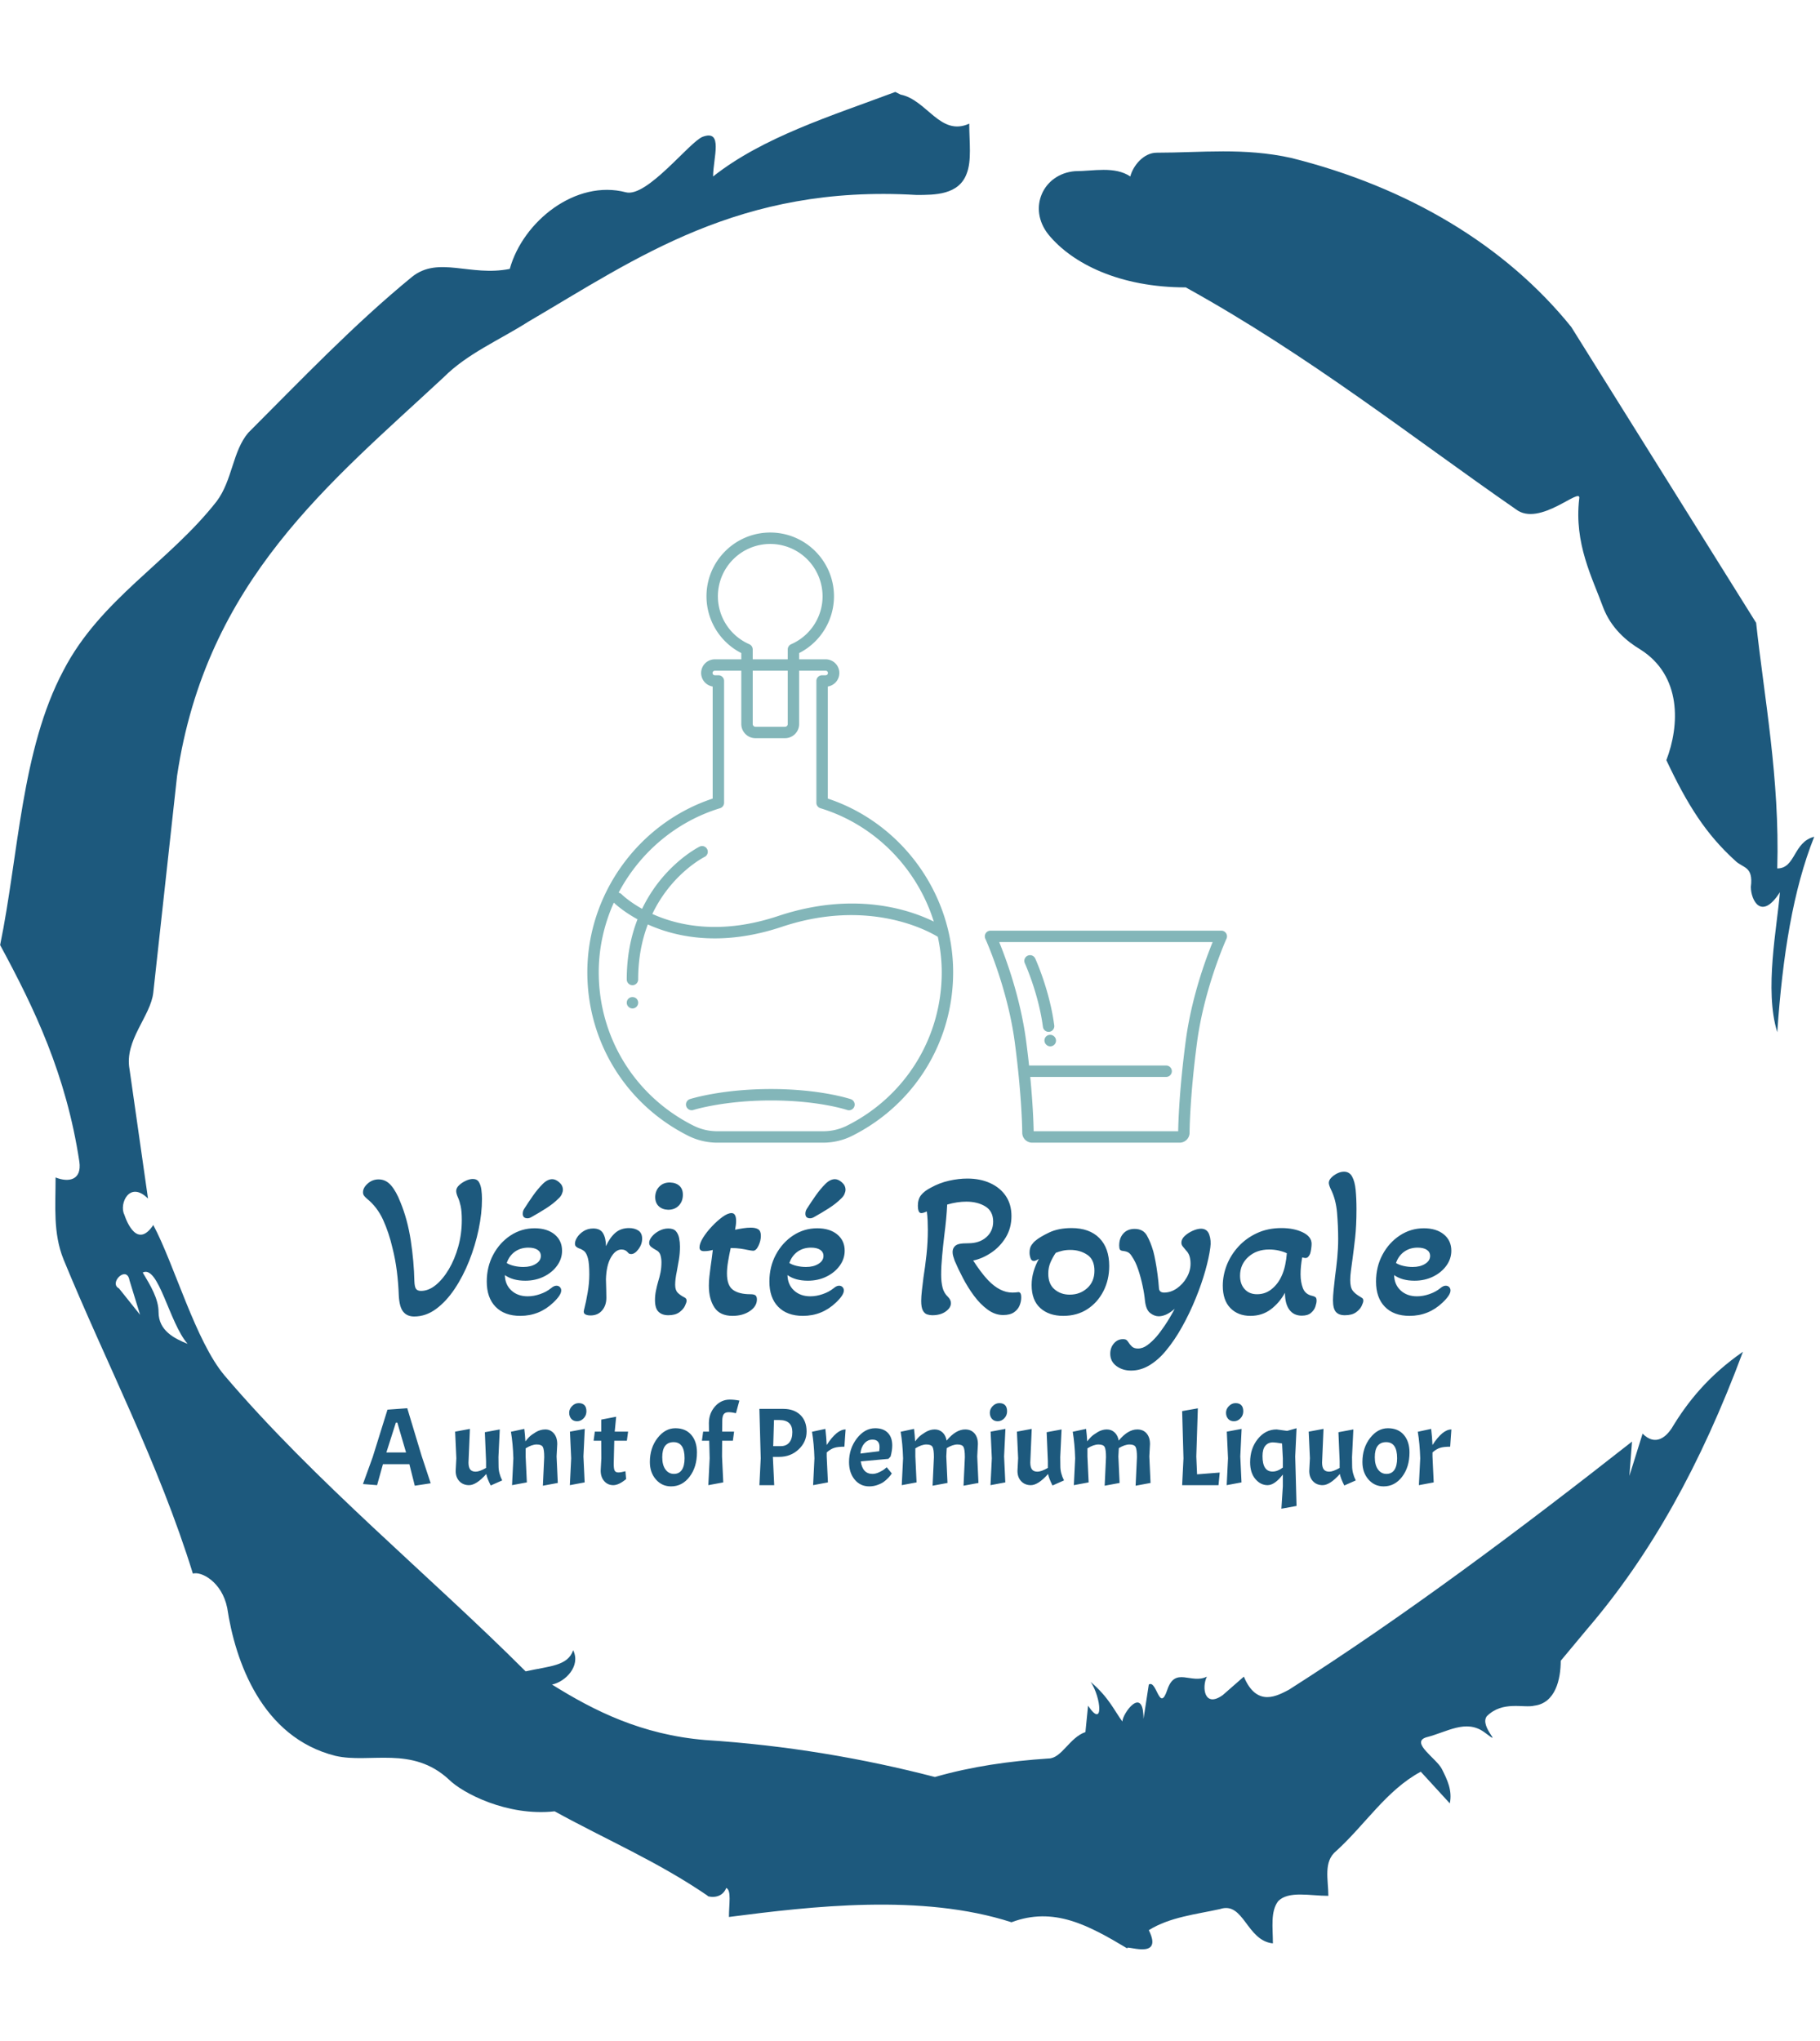 <svg xmlns="http://www.w3.org/2000/svg" version="1.1" xmlns:xlink="http://www.w3.org/1999/xlink" xmlns:svgjs="http://svgjs.dev/svgjs" width="1500" height="1682" viewBox="0 0 1500 1682"><g transform="matrix(1,0,0,1,-2.336,0)"><svg viewBox="0 0 321 360" data-background-color="#ffffff" preserveAspectRatio="xMidYMid meet" height="1682" width="1500" xmlns="http://www.w3.org/2000/svg" xmlns:xlink="http://www.w3.org/1999/xlink"><g id="tight-bounds" transform="matrix(1,0,0,1,0.5,0)"><svg viewBox="0 0 320 360" height="360" width="320"><g><svg></svg></g><g><svg viewBox="0 0 320 360" height="360" width="320"><g><path transform="translate(-74.993,-51.79) scale(4.658,4.658)" d="M20.6 59.9l0.8 1-0.4-1.3c-0.1-0.6-0.8 0.1-0.4 0.3M21.5 59.3c0.3 0.5 0.6 1 0.6 1.5 0 0.7 0.6 1 1.1 1.2-0.7-0.8-1.1-3-1.7-2.7M59.9 16.9c1.7 0 3.3-0.2 5.1 0.2 4.4 1.1 8.1 3.3 10.6 6.4l7 11.2c0.3 2.8 0.9 5.9 0.8 9.3 0.7 0 0.6-1 1.4-1.2-0.8 2-1.2 4.5-1.4 7.4-0.5-1.6 0-4 0.1-5.3-0.7 1.1-1.1 0.3-1.1-0.2 0.1-0.8-0.3-0.7-0.6-1-1.1-1-1.8-2.1-2.6-3.8 0.5-1.3 0.6-3.2-1-4.2-0.5-0.3-1.1-0.8-1.4-1.6-0.4-1.1-1.1-2.4-0.9-4.1 0.1-0.5-1.5 1.1-2.4 0.4-3.9-2.7-7.8-5.8-12.5-8.4-2.5 0-4.3-0.9-5.2-2-0.8-1-0.2-2.3 1-2.4 0.7 0 1.5-0.2 2.1 0.2 0.1-0.4 0.5-0.9 1-0.9M50 14.6l0.2 0.1c1 0.2 1.5 1.6 2.6 1.1 0 0.7 0.1 1.4-0.1 1.9-0.3 0.8-1.2 0.8-1.9 0.8-6.7-0.4-10.6 2.4-14.7 4.8-1.1 0.7-2.3 1.2-3.2 2.1-4.3 4-9 7.7-10.1 15.1l-0.9 8.2c-0.1 0.9-1.1 1.8-0.9 2.9l0.7 4.9c-0.7-0.7-1.1 0.2-0.9 0.6 0.1 0.3 0.5 1.3 1.1 0.4 0.8 1.5 1.6 4.4 2.7 5.7 3.4 4 7.8 7.6 11.4 11.2 0.9-0.2 1.6-0.2 1.8-0.8 0.3 0.6-0.3 1.2-0.8 1.3 1.6 1 3.4 1.9 5.8 2.1 3.1 0.2 6 0.7 8.7 1.4 1.4-0.4 2.8-0.6 4.3-0.7 0.5 0 0.8-0.8 1.4-1l0.1-1c0.6 0.9 0.5-0.3 0.1-0.9 0.7 0.6 0.9 1.1 1.2 1.5 0-0.3 0.8-1.4 0.8-0.1l0.2-1.3c0.3-0.2 0.4 1.1 0.7 0.2 0.3-0.9 0.9-0.2 1.5-0.5-0.2 0.4-0.1 1.2 0.6 0.7l0.8-0.7c0.5 1.2 1.3 0.7 1.7 0.5 4.4-2.8 8.8-6.1 13-9.4l-0.1 1.3 0.5-1.6c0.5 0.5 0.9 0.1 1.1-0.2 0.6-1 1.4-2 2.7-2.9-1.6 4.3-3.5 7.7-5.9 10.5l-1 1.2c0 0.7-0.2 1.6-1 1.7-0.4 0.1-1.2-0.2-1.8 0.4-0.3 0.4 0.7 1.2-0.1 0.6-0.7-0.5-1.4 0-2.2 0.2-0.6 0.2 0.4 0.8 0.6 1.2 0.2 0.4 0.4 0.8 0.3 1.3l-1.1-1.2c-1.3 0.7-2.1 2-3.2 3-0.5 0.4-0.3 1.1-0.3 1.7-0.7 0-1.5-0.2-1.9 0.2-0.3 0.4-0.2 1-0.2 1.6-1-0.1-1.1-1.6-2-1.3-0.9 0.2-1.9 0.3-2.7 0.8 0.6 1.2-1 0.5-0.8 0.7-1.5-0.9-2.8-1.6-4.4-1-3.4-1.1-7.6-0.6-10.7-0.2 0-0.5 0.1-1-0.1-1.1-0.2 0.5-0.8 0.3-0.7 0.3-1.9-1.3-3.8-2.1-5.8-3.2-1.8 0.2-3.5-0.7-4-1.2-1.4-1.3-3-0.6-4.3-0.9-2.8-0.7-3.8-3.6-4.1-5.6-0.2-1-1-1.4-1.3-1.3-1.3-4.2-3.3-8-4.9-11.9-0.4-1-0.3-2-0.3-3.1 0.5 0.2 1 0.1 0.9-0.6-0.5-3.3-1.7-5.8-3-8.2 0.7-3.4 0.8-7.4 2.4-10.4 1.4-2.7 4-4.1 5.8-6.4 0.6-0.8 0.6-1.9 1.2-2.6 2-2 4-4.1 6.2-5.9 1-0.8 2.2 0 3.7-0.3 0.5-1.8 2.5-3.4 4.4-2.9 0.8 0.2 2.4-1.9 2.9-2.1 0.8-0.3 0.4 0.8 0.4 1.5 1.9-1.5 4.5-2.3 6.9-3.2" fill="#1d597d" fill-rule="nonzero" stroke="none" stroke-width="1" stroke-linecap="butt" stroke-linejoin="miter" stroke-miterlimit="10" stroke-dasharray="" stroke-dashoffset="0" font-family="none" font-weight="none" font-size="none" text-anchor="none" style="mix-blend-mode: normal" data-fill-palette-color="tertiary"></path></g><g transform="matrix(1,0,0,1,64,93.919)"><svg viewBox="0 0 192 172.162" height="172.162" width="192"><g><svg viewBox="0 0 192 172.162" height="172.162" width="192"><g transform="matrix(1,0,0,1,0,112.725)"><svg viewBox="0 0 192 59.437" height="59.437" width="192"><g id="textblocktransform"><svg viewBox="0 0 192 59.437" height="59.437" width="192" id="textblock"><g><svg viewBox="0 0 192 35.076" height="35.076" width="192"><g transform="matrix(1,0,0,1,0,0)"><svg width="192" viewBox="-0.3 -34 261.62 47.8" height="35.076" data-palette-color="#1d597d"><path d="M12 0.8L12 0.8Q10.3 0.8 9.38-0.33 8.45-1.45 8.3-4.25L8.3-4.25Q8.2-7.2 7.83-10.13 7.45-13.05 6.8-15.6L6.8-15.6Q5.95-19.3 4.53-22.43 3.1-25.55 0.6-27.55L0.6-27.55Q0.2-27.9-0.05-28.23-0.3-28.55-0.3-29.05L-0.3-29.05Q-0.3-30.15 0.83-31.15 1.95-32.15 3.45-32.15L3.45-32.15Q5.2-32.15 6.45-30.7 7.7-29.25 8.7-26.65L8.7-26.65Q10.4-22.55 11.18-17.48 11.95-12.4 12.05-7.7L12.05-7.7Q12.1-6.3 12.45-5.83 12.8-5.35 13.65-5.35L13.65-5.35Q15.45-5.35 17.18-6.75 18.9-8.15 20.33-10.55 21.75-12.95 22.6-16 23.45-19.05 23.45-22.4L23.45-22.4Q23.45-24.45 23.18-25.73 22.9-27 22.55-27.75L22.55-27.75Q22.1-28.75 22.1-29.35L22.1-29.35Q22.1-30.1 22.8-30.75 23.5-31.4 24.43-31.83 25.35-32.25 26.1-32.25L26.1-32.25Q27.1-32.25 27.55-31.53 28-30.8 28.15-29.7 28.3-28.6 28.3-27.45L28.3-27.45Q28.3-24 27.5-20.15 26.7-16.3 25.23-12.58 23.75-8.85 21.73-5.83 19.7-2.8 17.25-1 14.8 0.8 12 0.8ZM37.5 0.65L37.5 0.65Q33.7 0.65 31.57-1.53 29.45-3.7 29.45-7.6L29.45-7.6Q29.45-11.15 31-14.05 32.55-16.95 35.17-18.68 37.8-20.4 40.95-20.4L40.95-20.4Q43.95-20.4 45.75-18.93 47.55-17.45 47.55-15L47.55-15Q47.55-13.05 46.35-11.4 45.15-9.75 43.15-8.78 41.15-7.8 38.7-7.8L38.7-7.8Q35.7-7.8 33.8-9.15L33.8-9.15Q33.85-6.85 35.37-5.45 36.9-4.05 39.3-4.05L39.3-4.05Q40.75-4.05 42.27-4.58 43.8-5.1 44.9-6L44.9-6Q45.6-6.6 46.2-6.6L46.2-6.6Q46.7-6.6 47.02-6.28 47.35-5.95 47.35-5.45L47.35-5.45Q47.35-4.35 45.45-2.55L45.45-2.55Q42.1 0.65 37.5 0.65ZM38.25-11.1L38.25-11.1Q40.05-11.1 41.25-11.85 42.45-12.6 42.45-13.75L42.45-13.75Q42.45-14.7 41.65-15.23 40.85-15.75 39.45-15.75L39.45-15.75Q37.6-15.75 36.22-14.78 34.85-13.8 34.25-12.05L34.25-12.05Q34.95-11.6 36.05-11.35 37.15-11.1 38.25-11.1ZM39.25-22.8L39.25-22.8Q38.1-22.8 38.1-23.9L38.1-23.9Q38.1-24.5 38.4-25L38.4-25Q39.45-26.65 40.57-28.25 41.7-29.85 42.9-31.05L42.9-31.05Q44.05-32.2 45.2-32.2L45.2-32.2Q46-32.2 46.87-31.45 47.75-30.7 47.75-29.65L47.75-29.65Q47.75-29.2 47.5-28.63 47.25-28.05 46.7-27.55L46.7-27.55Q45.45-26.3 43.72-25.2 42-24.1 40.2-23.1L40.2-23.1Q39.7-22.8 39.25-22.8ZM54.4 0.55L54.4 0.55Q53.6 0.55 53.12 0.28 52.65 0 52.8-0.65L52.8-0.65Q53.35-2.8 53.72-5.03 54.1-7.25 54.1-9.3L54.1-9.3Q54.1-11.95 53.77-13.18 53.45-14.4 52.9-14.88 52.35-15.35 51.55-15.6L51.55-15.6Q51.2-15.75 50.92-16 50.65-16.25 50.65-16.7L50.65-16.7Q50.65-17.4 51.2-18.25 51.75-19.1 52.75-19.73 53.75-20.35 55.05-20.35L55.05-20.35Q56.75-20.35 57.42-19.18 58.1-18 58.1-16.1L58.1-16.1Q59-18.1 60.32-19.28 61.65-20.45 63.65-20.45L63.65-20.45Q65-20.45 65.9-19.85 66.8-19.25 66.8-17.9L66.8-17.9Q66.8-16.55 65.92-15.38 65.05-14.2 64.15-14.2L64.15-14.2Q64-14.2 63.8-14.25 63.6-14.3 63.45-14.5L63.45-14.5Q62.8-15.3 61.85-15.3L61.85-15.3Q60.4-15.3 59.3-13.4 58.2-11.5 58.1-8.15L58.1-8.15Q58.15-6.9 58.17-5.6 58.2-4.3 58.2-3.7L58.2-3.7Q58.2-1.85 57.17-0.65 56.15 0.55 54.4 0.55ZM73.04-24.85L73.04-24.85Q71.64-24.9 70.79-25.7 69.94-26.5 69.94-27.95L69.94-27.95Q69.99-29.5 70.99-30.48 71.99-31.45 73.54-31.4L73.54-31.4Q74.99-31.35 75.82-30.55 76.64-29.75 76.59-28.3L76.59-28.3Q76.54-26.8 75.59-25.83 74.64-24.85 73.04-24.85ZM73.09 0.5L73.09 0.5Q71.59 0.5 70.74-0.33 69.89-1.15 69.89-3.15L69.89-3.15Q69.89-4.3 70.12-5.4 70.34-6.5 70.64-7.55L70.64-7.55Q70.99-8.65 71.22-9.8 71.44-10.95 71.44-12.25L71.44-12.25Q71.44-13.15 71.19-13.98 70.94-14.8 70.09-15.2L70.09-15.2Q69.44-15.55 68.97-15.93 68.49-16.3 68.49-16.9L68.49-16.9Q68.49-17.6 69.14-18.4 69.79-19.2 70.87-19.78 71.94-20.35 73.09-20.35L73.09-20.35Q74.34-20.35 74.92-19.7 75.49-19.05 75.69-18.05 75.89-17.05 75.89-16L75.89-16Q75.89-14.4 75.64-12.88 75.39-11.35 75.14-10.05L75.14-10.05Q74.94-9.1 74.84-8.3 74.74-7.5 74.74-6.8L74.74-6.8Q74.74-5.55 75.34-4.93 75.94-4.3 77.04-3.75L77.04-3.75Q77.49-3.5 77.49-3L77.49-3Q77.49-2.6 77.09-1.75 76.69-0.9 75.72-0.2 74.74 0.5 73.09 0.5ZM88.54 0.65L88.54 0.65Q85.49 0.65 84.17-1.38 82.84-3.4 82.84-6.6L82.84-6.6Q82.84-7.75 82.97-8.85 83.09-9.95 83.24-11.05L83.24-11.05Q83.39-12.15 83.54-13.2 83.69-14.25 83.79-15.2L83.79-15.2Q82.74-14.9 81.69-14.9L81.69-14.9Q80.59-14.9 80.59-15.8L80.59-15.8Q80.59-16.75 81.44-18.13 82.29-19.5 83.57-20.85 84.84-22.2 86.12-23.13 87.39-24.05 88.29-24.05L88.29-24.05Q89.39-24.05 89.39-22.15L89.39-22.15Q89.39-21.65 89.32-21.13 89.24-20.6 89.14-20.05L89.14-20.05Q90.09-20.25 91.07-20.4 92.04-20.55 92.94-20.55L92.94-20.55Q94.09-20.55 94.72-20.15 95.34-19.75 95.34-18.6L95.34-18.6Q95.34-17.4 94.77-16.2 94.19-15 93.49-15L93.49-15Q93.34-15 92.99-15.05 92.64-15.1 92.14-15.2L92.14-15.2Q91.49-15.35 90.49-15.5 89.49-15.65 88.09-15.65L88.09-15.65Q87.74-14.1 87.47-12.48 87.19-10.85 87.19-9.55L87.19-9.55Q87.19-6.65 88.64-5.6 90.09-4.55 92.84-4.55L92.84-4.55Q93.69-4.55 94.04-4.28 94.39-4 94.39-3.3L94.39-3.3Q94.39-1.65 92.69-0.5 90.99 0.65 88.54 0.65ZM105.44 0.65L105.44 0.65Q101.64 0.65 99.51-1.53 97.39-3.7 97.39-7.6L97.39-7.6Q97.39-11.15 98.94-14.05 100.49-16.95 103.11-18.68 105.74-20.4 108.89-20.4L108.89-20.4Q111.89-20.4 113.69-18.93 115.49-17.45 115.49-15L115.49-15Q115.49-13.05 114.29-11.4 113.09-9.75 111.09-8.78 109.09-7.8 106.64-7.8L106.64-7.8Q103.64-7.8 101.74-9.15L101.74-9.15Q101.79-6.85 103.31-5.45 104.84-4.05 107.24-4.05L107.24-4.05Q108.69-4.05 110.21-4.58 111.74-5.1 112.84-6L112.84-6Q113.54-6.6 114.14-6.6L114.14-6.6Q114.64-6.6 114.96-6.28 115.29-5.95 115.29-5.45L115.29-5.45Q115.29-4.35 113.39-2.55L113.39-2.55Q110.04 0.65 105.44 0.65ZM106.19-11.1L106.19-11.1Q107.99-11.1 109.19-11.85 110.39-12.6 110.39-13.75L110.39-13.75Q110.39-14.7 109.59-15.23 108.79-15.75 107.39-15.75L107.39-15.75Q105.54-15.75 104.16-14.78 102.79-13.8 102.19-12.05L102.19-12.05Q102.89-11.6 103.99-11.35 105.09-11.1 106.19-11.1ZM107.19-22.8L107.19-22.8Q106.04-22.8 106.04-23.9L106.04-23.9Q106.04-24.5 106.34-25L106.34-25Q107.39-26.65 108.51-28.25 109.64-29.85 110.84-31.05L110.84-31.05Q111.99-32.2 113.14-32.2L113.14-32.2Q113.94-32.2 114.81-31.45 115.69-30.7 115.69-29.65L115.69-29.65Q115.69-29.2 115.44-28.63 115.19-28.05 114.64-27.55L114.64-27.55Q113.39-26.3 111.66-25.2 109.94-24.1 108.14-23.1L108.14-23.1Q107.64-22.8 107.19-22.8ZM136.53 0.5L136.53 0.5Q135.93 0.5 135.31 0.3 134.68 0.1 134.28-0.65 133.88-1.4 133.88-2.95L133.88-2.95Q133.88-3.95 134.06-5.53 134.23-7.1 134.43-8.6L134.43-8.6Q134.83-11.1 135.16-14.1 135.48-17.1 135.48-20.05L135.48-20.05Q135.48-21.1 135.43-22.25 135.38-23.4 135.23-24.45L135.23-24.45Q134.93-24.3 134.56-24.18 134.18-24.05 133.93-24.05L133.93-24.05Q133.43-24.05 133.26-24.58 133.08-25.1 133.08-25.8L133.08-25.8Q133.08-27.4 133.86-28.38 134.63-29.35 136.18-30.15L136.18-30.15Q138.23-31.3 140.56-31.83 142.88-32.35 144.98-32.35L144.98-32.35Q148.08-32.35 150.48-31.25 152.88-30.15 154.23-28.15 155.58-26.15 155.58-23.35L155.58-23.35Q155.58-20.45 154.21-18.2 152.83-15.95 150.71-14.53 148.58-13.1 146.38-12.65L146.38-12.65Q147.18-11.4 148.11-10.15 149.03-8.9 149.98-7.9L149.98-7.9Q152.83-4.95 155.78-4.95L155.78-4.95Q156.58-4.95 157.18-5.05L157.18-5.05Q157.48-5.1 157.71-4.83 157.93-4.55 157.93-3.75L157.93-3.75Q157.93-2.8 157.53-1.83 157.13-0.85 156.18-0.2 155.23 0.45 153.58 0.45L153.58 0.45Q151.63 0.45 149.86-0.85 148.08-2.15 146.58-4.17 145.08-6.2 143.91-8.45 142.73-10.7 141.93-12.6L141.93-12.6Q141.73-13.15 141.58-13.68 141.43-14.2 141.43-14.7L141.43-14.7Q141.43-15.55 141.98-16.1L141.98-16.1Q142.38-16.5 143.11-16.65 143.83-16.8 145.23-16.8L145.23-16.8Q147.88-16.8 149.53-18.25 151.18-19.7 151.18-22L151.18-22Q151.18-24.5 149.31-25.65 147.43-26.8 144.73-26.8L144.73-26.8Q142.53-26.8 140.13-26.1L140.13-26.1Q139.98-22.85 139.43-18.65L139.43-18.65Q139.13-16.15 138.91-13.7 138.68-11.25 138.68-9.25L138.68-9.25Q138.68-7.5 139.01-6.18 139.33-4.85 140.33-3.9L140.33-3.9Q141.03-3.2 141.03-2.4L141.03-2.4Q141.03-1.3 139.78-0.4 138.53 0.5 136.53 0.5ZM168.03 0.65L168.03 0.65Q164.58 0.65 162.51-1.23 160.43-3.1 160.43-6.75L160.43-6.75Q160.43-8.45 160.91-10.05 161.38-11.65 162.18-13.05L162.18-13.05Q161.38-12.55 160.98-12.55L160.98-12.55Q160.38-12.55 160.16-13.23 159.93-13.9 159.93-14.55L159.93-14.55Q159.93-15.7 160.41-16.38 160.88-17.05 161.33-17.4L161.33-17.4Q162.38-18.3 164.63-19.38 166.88-20.45 170.03-20.45L170.03-20.45Q174.33-20.45 176.71-18.05 179.08-15.65 179.08-11.35L179.08-11.35Q179.08-8 177.68-5.28 176.28-2.55 173.81-0.95 171.33 0.65 168.03 0.65ZM169.58-4.45L169.58-4.45Q172.08-4.45 173.81-6.03 175.53-7.6 175.53-10.2L175.53-10.2Q175.53-12.9 173.78-14.05 172.03-15.2 169.73-15.2L169.73-15.2Q168.68-15.2 167.83-15 166.98-14.8 166.23-14.5L166.23-14.5Q165.53-13.5 164.98-12.25 164.43-11 164.43-9.5L164.43-9.5Q164.43-7 165.93-5.73 167.43-4.45 169.58-4.45ZM184.33 13.8L184.33 13.8Q182.28 13.8 180.8 12.7 179.33 11.6 179.33 9.75L179.33 9.75Q179.33 8.3 180.2 7.28 181.08 6.25 182.38 6.25L182.38 6.25Q182.98 6.25 183.23 6.45 183.48 6.65 183.63 6.9L183.63 6.9Q184.03 7.55 184.55 8.03 185.08 8.5 185.98 8.5L185.98 8.5Q187.18 8.5 188.3 7.65 189.43 6.8 190.38 5.7L190.38 5.7Q191.23 4.75 192.43 2.98 193.63 1.2 194.83-1.05L194.83-1.05Q193.73-0.1 192.78 0.33 191.83 0.75 190.98 0.75L190.98 0.75Q189.93 0.75 188.93-0.03 187.93-0.8 187.68-2.95L187.68-2.95Q187.53-4.6 187.1-6.6 186.68-8.6 186.05-10.48 185.43-12.35 184.53-13.65L184.53-13.65Q184.18-14.25 183.73-14.55 183.28-14.85 182.43-14.95L182.43-14.95Q181.83-15 181.65-15.3 181.48-15.6 181.48-16.25L181.48-16.25Q181.48-18.05 182.48-19.15 183.48-20.25 185.18-20.25L185.18-20.25Q187.23-20.25 188.13-18.68 189.03-17.1 189.68-14.85L189.68-14.85Q189.93-13.95 190.2-12.48 190.48-11 190.7-9.3 190.93-7.6 191.03-6.05L191.03-6.05Q191.08-4.95 192.28-4.95L192.28-4.95Q193.88-4.95 195.33-5.95 196.78-6.95 197.7-8.55 198.63-10.15 198.63-11.9L198.63-11.9Q198.63-12.9 198.38-13.7 198.13-14.5 197.53-15.1L197.53-15.1Q197.03-15.7 196.73-16.07 196.43-16.45 196.43-16.95L196.43-16.95Q196.43-17.8 197.23-18.55 198.03-19.3 199.15-19.8 200.28-20.3 201.13-20.3L201.13-20.3Q202.63-20.3 203.13-18.88 203.63-17.45 203.38-15.75L203.38-15.75Q203.08-13.4 202.18-10.2 201.28-7 199.85-3.5 198.43 0 196.6 3.28 194.78 6.55 192.73 9L192.73 9Q190.98 11.15 188.83 12.48 186.68 13.8 184.33 13.8ZM213.03 0.65L213.03 0.65Q210.03 0.65 208.2-1.23 206.38-3.1 206.38-6.6L206.38-6.6Q206.38-9.1 207.35-11.58 208.33-14.05 210.18-16.05 212.03-18.05 214.63-19.25 217.23-20.45 220.48-20.45L220.48-20.45Q223.48-20.45 225.6-19.43 227.73-18.4 227.73-16.65L227.73-16.65Q227.73-16.2 227.63-15.48 227.53-14.75 227.38-14.3L227.38-14.3Q227.23-13.9 226.95-13.58 226.68-13.25 226.23-13.25L226.23-13.25Q226.03-13.25 225.48-13.4L225.48-13.4Q225.28-12.35 225.18-11.35 225.08-10.35 225.08-9.35L225.08-9.35Q225.08-7.45 225.65-5.98 226.23-4.5 227.93-4.15L227.93-4.15Q228.38-4.05 228.65-3.85 228.93-3.65 228.93-3L228.93-3Q228.93-2.45 228.65-1.6 228.38-0.75 227.6-0.08 226.83 0.6 225.38 0.6L225.38 0.6Q223.43 0.6 222.38-0.83 221.33-2.25 221.33-4.9L221.33-4.9Q219.98-2.45 217.9-0.9 215.83 0.65 213.03 0.65ZM214.63-4.55L214.63-4.55Q216.63-4.55 218.15-5.8 219.68-7.05 220.53-8.95L220.53-8.95Q221.08-10.15 221.38-11.58 221.68-13 221.78-14.4L221.78-14.4Q220.93-14.8 219.83-15.05 218.73-15.3 217.53-15.3L217.53-15.3Q214.48-15.3 212.5-13.5 210.53-11.7 210.53-9L210.53-9Q210.53-7 211.63-5.78 212.73-4.55 214.63-4.55ZM235.72 0.5L235.72 0.5Q234.27 0.5 233.57-0.3 232.87-1.1 232.87-3.1L232.87-3.1Q232.87-4.05 233.02-5.55 233.17-7.05 233.37-8.8L233.37-8.8Q233.67-10.95 233.9-13.3 234.12-15.65 234.12-17.8L234.12-17.8Q234.12-20.85 233.85-24.13 233.57-27.4 232.32-29.85L232.32-29.85Q231.87-30.85 231.87-31.3L231.87-31.3Q231.87-31.95 232.45-32.55 233.02-33.15 233.87-33.58 234.72-34 235.52-34L235.52-34Q236.82-34 237.47-32.83 238.12-31.65 238.32-29.63 238.52-27.6 238.52-25L238.52-25Q238.52-21.05 238.2-18.15 237.87-15.25 237.57-13.05L237.57-13.05Q237.37-11.6 237.2-10.3 237.02-9 237.02-7.95L237.02-7.95Q237.02-6.2 237.6-5.43 238.17-4.65 239.47-3.9L239.47-3.9Q239.82-3.7 240-3.53 240.17-3.35 240.17-3L240.17-3Q240.17-2.6 239.77-1.75 239.37-0.9 238.4-0.2 237.42 0.5 235.72 0.5ZM251.27 0.65L251.27 0.65Q247.47 0.65 245.35-1.53 243.22-3.7 243.22-7.6L243.22-7.6Q243.22-11.15 244.77-14.05 246.32-16.95 248.95-18.68 251.57-20.4 254.72-20.4L254.72-20.4Q257.72-20.4 259.52-18.93 261.32-17.45 261.32-15L261.32-15Q261.32-13.05 260.12-11.4 258.92-9.75 256.92-8.78 254.92-7.8 252.47-7.8L252.47-7.8Q249.47-7.8 247.57-9.15L247.57-9.15Q247.62-6.85 249.15-5.45 250.67-4.05 253.07-4.05L253.07-4.05Q254.52-4.05 256.05-4.58 257.57-5.1 258.67-6L258.67-6Q259.37-6.6 259.97-6.6L259.97-6.6Q260.47-6.6 260.8-6.28 261.12-5.95 261.12-5.45L261.12-5.45Q261.12-4.35 259.22-2.55L259.22-2.55Q255.87 0.65 251.27 0.65ZM252.02-11.1L252.02-11.1Q253.82-11.1 255.02-11.85 256.22-12.6 256.22-13.75L256.22-13.75Q256.22-14.7 255.42-15.23 254.62-15.75 253.22-15.75L253.22-15.75Q251.37-15.75 250-14.78 248.62-13.8 248.02-12.05L248.02-12.05Q248.72-11.6 249.82-11.35 250.92-11.1 252.02-11.1Z" opacity="1" transform="matrix(1,0,0,1,0,0)" fill="#1d597d" class="wordmark-text-0" data-fill-palette-color="primary" id="text-0"></path></svg></g></svg></g><g transform="matrix(1,0,0,1,0,40.194)"><svg viewBox="0 0 192 19.243" height="19.243" width="192"><g transform="matrix(1,0,0,1,0,0)"><svg width="192" viewBox="0.75 -38.7 492.4 49.35" height="19.243" data-palette-color="#1d597d"><path d="M31.4-0.85L24.2 0.25 21.75-9.5 9.8-9.5 7.15 0 0.75-0.5 5.15-12.65 11.85-34.15 20.8-34.8 27.25-13.4 31.4-0.85ZM20.25-14.8L16.3-28.3 15.65-28.3 11.35-14.8 20.25-14.8ZM48.75 0L48.75 0Q46.05 0 44.38-1.78 42.7-3.55 42.7-6.45L42.7-6.45 43-12.2 42.45-24.2 49.15-25.45 48.5-10.25Q48.5-8.1 49.28-7.1 50.05-6.1 51.75-6.1 53.45-6.1 56.45-7.8L56.45-7.8 56.45-10.8 55.9-23.95 62.65-25.2 62.05-12.7 62.1-8.6Q62.1-5.4 63.75-2.15L63.75-2.15 58.55 0.15Q56.9-3.1 56.55-5.05L56.55-5.05Q52.05 0 48.75 0ZM82.75-12.65Q82.75-16.1 82.15-17.25 81.55-18.4 79.35-18.4 77.15-18.4 74.35-16.65L74.35-16.65 74.35-13 74.9-1.25 68.2 0 68.8-12.15Q68.6-18.85 67.7-24.15L67.7-24.15 73.75-25.45Q74.1-22.55 74.25-19.8L74.25-19.8Q75-20.8 75.95-21.78 76.9-22.75 78.95-23.98 81-25.2 83.27-25.2 85.55-25.2 87.1-23.43 88.65-21.65 88.65-18.6L88.65-18.6 88.35-13 88.9-1 82.15 0.25 82.75-12.65ZM94.4-24.2L101.1-25.45 100.5-13 101.05-1.25 94.35 0 94.95-12.15 94.4-24.2ZM94.05-32.77Q94.05-34.45 95.35-35.77 96.65-37.1 98.35-37.1 100.05-37.1 100.95-36.18 101.85-35.25 101.85-33.4 101.85-31.55 100.58-30.23 99.3-28.9 97.63-28.9 95.95-28.9 95-30 94.05-31.1 94.05-32.77ZM105.65-24.2L108.55-24.2 108.55-29.65 115.3-30.95 114.65-24.2 120.7-24.2 120.15-20.1 114.45-20.1 114.2-9.65Q114.2-7.3 114.65-6.53 115.1-5.75 116.3-5.75 117.5-5.75 119.5-6.3L119.5-6.3 119.8-2.75Q116.5 0 114 0 111.5 0 109.9-1.83 108.3-3.65 108.3-6.6L108.3-6.6 108.6-12.2 108.55-20.1 105.1-20.1 105.65-24.2ZM130.55-10.45Q130.55-16.85 134-21.3 137.45-25.75 142.08-25.75 146.7-25.75 149.28-22.75 151.85-19.75 151.85-14.8L151.85-14.8Q151.85-8.2 148.53-3.83 145.2 0.55 140.15 0.55L140.15 0.55Q136 0.55 133.28-2.58 130.55-5.7 130.55-10.45L130.55-10.45ZM146.25-12.2L146.25-12.2Q146.25-19.45 141.3-19.45L141.3-19.45Q136.15-19.45 136.15-12.65L136.15-12.65Q136.15-9.1 137.6-7.1 139.05-5.1 141.43-5.1 143.8-5.1 145.03-6.93 146.25-8.75 146.25-12.2ZM171.05-38.25L169.5-32.55Q167.65-33 166.15-33 164.65-33 163.97-32.1 163.3-31.2 163.3-28.95L163.3-28.95 163.25-24.2 168.65-24.2 168.1-20.1 163.25-20.1 163.2-13 163.75-1.25 157 0 157.6-12.15 157.4-20.1 154.1-20.1 154.65-24.2 157.3-24.2 157.25-28Q157.25-32.45 160-35.58 162.75-38.7 166.7-38.7L166.7-38.7Q168.8-38.7 171.05-38.25L171.05-38.25ZM180.1-34.5L190.95-34.5Q195.75-34.5 198.6-31.78 201.45-29.05 201.45-24.3 201.45-19.55 197.85-16.18 194.25-12.8 189.05-12.8L189.05-12.8 186.2-12.8 186.8 0 180.1 0 180.7-12.15 180.1-34.5ZM189.15-29.45L189.15-29.45 186.7-29.45 186.35-17.65 189.75-17.65Q192.25-17.65 193.63-19.3 195-20.95 195-24L195-24Q195-29.45 189.15-29.45ZM203.9-24.15L203.9-24.15 209.95-25.45Q210.4-21.6 210.55-18.15L210.55-18.15Q215.1-25.2 219.1-25.2L219.1-25.2 218.55-17.4Q215.65-17.4 213.98-16.88 212.3-16.35 210.55-14.8L210.55-14.8 210.55-13 211.1-1.25 204.4 0 205-12.15Q204.8-18.85 203.9-24.15ZM231.25-5.1L231.25-5.1Q232.7-5.1 234.3-5.85 235.9-6.6 236.8-7.35L236.8-7.35 237.7-8.1 240-5.3Q239.5-4.45 238.45-3.35 237.4-2.25 236.33-1.48 235.25-0.7 233.48-0.08 231.7 0.55 229.8 0.55L229.8 0.55Q225.75 0.55 223.2-2.53 220.65-5.6 220.65-10.45L220.65-10.45Q220.65-16.55 224.2-21.15 227.75-25.75 232.5-25.75L232.5-25.75Q236.15-25.75 238.18-23.7 240.2-21.65 240.2-17.95L240.2-17.95Q240.2-15.75 239.45-12.95L239.45-12.95 238.45-11.9 225.95-10.75Q226.8-5.1 231.25-5.1ZM231.25-20.6L231.25-20.6Q229.05-20.6 227.55-18.82 226.05-17.05 225.8-14.3L225.8-14.3 234.3-15.35Q234.45-16.5 234.45-17.25L234.45-17.25Q234.45-20.6 231.25-20.6ZM259.05-12.65Q259.05-16.1 258.45-17.25 257.85-18.4 255.65-18.4 253.45-18.4 250.65-16.65L250.65-16.65 250.65-13 251.2-1.25 244.5 0 245.1-12.15Q244.9-18.85 244-24.15L244-24.15 250.05-25.45Q250.4-22.55 250.55-19.8L250.55-19.8Q251.3-20.8 252.25-21.78 253.2-22.75 255.25-23.98 257.3-25.2 259.4-25.2 261.5-25.2 262.95-23.85 264.4-22.5 264.8-20.15L264.8-20.15Q268.95-25.2 273.2-25.2L273.2-25.2Q275.85-25.2 277.4-23.43 278.95-21.65 278.95-18.6L278.95-18.6 278.65-13 279.2-1 272.45 0.25 273.05-12.65Q273.05-16.1 272.45-17.25 271.85-18.4 269.7-18.4 267.55-18.4 264.85-16.75L264.85-16.75 264.65-13 265.2-1 258.45 0.25 259.05-12.65ZM284.7-24.2L291.4-25.45 290.8-13 291.35-1.25 284.65 0 285.25-12.15 284.7-24.2ZM284.35-32.77Q284.35-34.45 285.65-35.77 286.95-37.1 288.65-37.1 290.35-37.1 291.25-36.18 292.15-35.25 292.15-33.4 292.15-31.55 290.88-30.23 289.6-28.9 287.93-28.9 286.25-28.9 285.3-30 284.35-31.1 284.35-32.77ZM302.9 0L302.9 0Q300.2 0 298.53-1.78 296.85-3.55 296.85-6.45L296.85-6.45 297.15-12.2 296.6-24.2 303.3-25.45 302.65-10.25Q302.65-8.1 303.43-7.1 304.2-6.1 305.9-6.1 307.6-6.1 310.6-7.8L310.6-7.8 310.6-10.8 310.05-23.95 316.8-25.2 316.2-12.7 316.25-8.6Q316.25-5.4 317.9-2.15L317.9-2.15 312.7 0.15Q311.05-3.1 310.7-5.05L310.7-5.05Q306.2 0 302.9 0ZM336.9-12.65Q336.9-16.1 336.3-17.25 335.7-18.4 333.5-18.4 331.3-18.4 328.5-16.65L328.5-16.65 328.5-13 329.05-1.25 322.35 0 322.95-12.15Q322.75-18.85 321.85-24.15L321.85-24.15 327.9-25.45Q328.25-22.55 328.4-19.8L328.4-19.8Q329.15-20.8 330.1-21.78 331.05-22.75 333.1-23.98 335.15-25.2 337.25-25.2 339.35-25.2 340.8-23.85 342.25-22.5 342.65-20.15L342.65-20.15Q346.8-25.2 351.05-25.2L351.05-25.2Q353.7-25.2 355.25-23.43 356.8-21.65 356.8-18.6L356.8-18.6 356.5-13 357.05-1 350.3 0.25 350.9-12.65Q350.9-16.1 350.3-17.25 349.7-18.4 347.55-18.4 345.4-18.4 342.7-16.75L342.7-16.75 342.5-13 343.05-1 336.3 0.25 336.9-12.65ZM387.8 0L371.35 0 371.95-12.15 371.35-33.5 378.45-34.75 377.75-13 378.1-4.9 388.35-5.7 387.8 0ZM391.55-24.2L398.25-25.45 397.65-13 398.2-1.25 391.5 0 392.1-12.15 391.55-24.2ZM391.2-32.77Q391.2-34.45 392.5-35.77 393.8-37.1 395.5-37.1 397.2-37.1 398.1-36.18 399-35.25 399-33.4 399-31.55 397.73-30.23 396.45-28.9 394.78-28.9 393.1-28.9 392.15-30 391.2-31.1 391.2-32.77ZM416.9 0.55L416.9-4.8Q413.2 0 410 0 406.8 0 404.45-2.8 402.1-5.6 402.1-10.35L402.1-10.35Q402.1-16.6 405.58-20.9 409.05-25.2 414.1-25.2L414.1-25.2 418.85-24.55 423.1-25.75 422.5-13 423.1 9.4 416.25 10.65 416.9 0.55ZM407.7-13.15L407.7-13.15Q407.7-6.15 412.25-6.15L412.25-6.15Q414.5-6.15 416.9-7.95L416.9-7.95 416.9-12.15 416.55-18.85Q413.45-19.35 412.45-19.35L412.45-19.35Q410.25-19.35 408.98-17.82 407.7-16.3 407.7-13.15ZM434.9 0L434.9 0Q432.2 0 430.53-1.78 428.85-3.55 428.85-6.45L428.85-6.45 429.15-12.2 428.6-24.2 435.3-25.45 434.65-10.25Q434.65-8.1 435.43-7.1 436.2-6.1 437.9-6.1 439.6-6.1 442.6-7.8L442.6-7.8 442.6-10.8 442.05-23.95 448.8-25.2 448.2-12.7 448.25-8.6Q448.25-5.4 449.9-2.15L449.9-2.15 444.7 0.15Q443.05-3.1 442.7-5.05L442.7-5.05Q438.2 0 434.9 0ZM452.9-10.45Q452.9-16.85 456.35-21.3 459.8-25.75 464.43-25.75 469.05-25.75 471.63-22.75 474.2-19.75 474.2-14.8L474.2-14.8Q474.2-8.2 470.88-3.83 467.55 0.55 462.5 0.55L462.5 0.55Q458.35 0.55 455.63-2.58 452.9-5.7 452.9-10.45L452.9-10.45ZM468.6-12.2L468.6-12.2Q468.6-19.45 463.65-19.45L463.65-19.45Q458.5-19.45 458.5-12.65L458.5-12.65Q458.5-9.1 459.95-7.1 461.4-5.1 463.78-5.1 466.15-5.1 467.38-6.93 468.6-8.75 468.6-12.2ZM477.95-24.15L477.95-24.15 484-25.45Q484.45-21.6 484.6-18.15L484.6-18.15Q489.15-25.2 493.15-25.2L493.15-25.2 492.6-17.4Q489.7-17.4 488.03-16.88 486.35-16.35 484.6-14.8L484.6-14.8 484.6-13 485.15-1.25 478.45 0 479.05-12.15Q478.85-18.85 477.95-24.15Z" opacity="1" transform="matrix(1,0,0,1,0,0)" fill="#1d597d" class="slogan-text-1" data-fill-palette-color="secondary" id="text-1"></path></svg></g></svg></g></svg></g></svg></g><g transform="matrix(1,0,0,1,39.581,0)"><svg viewBox="0 0 112.837 107.606" height="107.606" width="112.837"><g><svg xmlns="http://www.w3.org/2000/svg" xmlns:xlink="http://www.w3.org/1999/xlink" version="1.1" x="0" y="0" viewBox="2.759 5.835 84.062 80.165" enable-background="new 0 0 91 91" xml:space="preserve" height="107.606" width="112.837" class="icon-icon-0" data-fill-palette-color="accent" id="icon-0"><g fill="#83b6b9" data-fill-palette-color="accent"><path d="M34.362 40.791V26.065A1.8 1.8 0 0 0 35.878 24.289C35.878 23.298 35.07 22.492 34.077 22.492H30.597V21.672A8.38 8.38 0 0 0 35.173 14.213C35.173 9.594 31.415 5.835 26.796 5.835S18.417 9.594 18.417 14.213A8.38 8.38 0 0 0 22.993 21.672V22.492H19.514A1.8 1.8 0 0 0 17.715 24.289 1.8 1.8 0 0 0 19.231 26.065V40.79C9.504 44.014 2.759 53.316 2.759 63.61 2.759 72.763 7.847 81.001 16.038 85.106A8.55 8.55 0 0 0 19.847 86H33.749C35.073 86 36.389 85.69 37.554 85.106 45.745 81.002 50.833 72.764 50.833 63.61 50.833 53.316 44.088 44.014 34.362 40.791M19.917 14.213A6.886 6.886 0 0 1 26.796 7.335 6.885 6.885 0 0 1 33.673 14.213C33.673 16.942 32.053 19.413 29.546 20.51A0.75 0.75 0 0 0 29.097 21.198V22.493H24.493V21.198A0.75 0.75 0 0 0 24.044 20.51 6.88 6.88 0 0 1 19.917 14.213M29.097 23.992V30.994A0.36 0.36 0 0 1 28.738 31.355H24.853A0.36 0.36 0 0 1 24.494 30.994V23.992zM49.333 63.61C49.333 72.193 44.562 79.916 36.882 83.765A7 7 0 0 1 33.749 84.499H19.847A7 7 0 0 1 16.71 83.764C9.03 79.915 4.259 72.192 4.259 63.61 4.259 60.397 4.971 57.293 6.242 54.462 6.504 54.713 7.558 55.668 9.354 56.652 8.503 58.845 7.94 61.462 7.94 64.558A0.75 0.75 0 0 0 9.44 64.558C9.44 61.73 9.946 59.337 10.708 57.327 14.426 59.001 20.368 60.292 28.314 57.643 39.735 53.831 47.582 58.195 48.819 58.955 49.146 60.47 49.333 62.025 49.333 63.61M27.84 56.22C20.317 58.729 14.741 57.502 11.3 55.949 13.791 50.738 17.933 48.572 18.182 48.446A0.75 0.75 0 0 0 17.51 47.105C17.237 47.242 12.683 49.603 9.958 55.277 8.268 54.335 7.35 53.449 7.247 53.346A0.74 0.74 0 0 0 6.868 53.157C9.619 47.944 14.36 43.839 20.2 42.056A0.75 0.75 0 0 0 20.731 41.338V25.338A0.75 0.75 0 0 0 19.981 24.588H19.514A0.298 0.298 0 1 1 19.514 23.992H22.993V30.994C22.993 32.02 23.827 32.855 24.852 32.855H28.737A1.86 1.86 0 0 0 30.596 30.994V23.992H34.076A0.3 0.3 0 0 1 34.377 24.289 0.3 0.3 0 0 1 34.076 24.588H33.611A0.75 0.75 0 0 0 32.861 25.338V41.339C32.861 41.669 33.077 41.96 33.392 42.057 40.585 44.252 46.103 49.977 48.293 56.953 45.235 55.443 37.896 52.869 27.84 56.22" fill="#83b6b9" data-fill-palette-color="accent"></path><path d="M8.161 67.084C8.021 67.214 7.941 67.414 7.941 67.614S8.021 68.004 8.161 68.134C8.301 68.284 8.491 68.364 8.691 68.364 8.89 68.364 9.081 68.284 9.22 68.144A0.77 0.77 0 0 0 9.441 67.614C9.441 67.414 9.361 67.224 9.22 67.074 8.931 66.805 8.441 66.794 8.161 67.084" fill="#83b6b9" data-fill-palette-color="accent"></path><path d="M37.372 80.281C36.954 80.145 33.114 78.953 26.911 78.953 20.327 78.953 16.252 80.27 16.212 80.284A0.75 0.75 0 0 0 16.68 81.708C16.718 81.696 20.684 80.453 26.91 80.453 32.882 80.453 36.512 81.579 36.911 81.709A0.75 0.75 0 0 0 37.853 81.227 0.75 0.75 0 0 0 37.372 80.281" fill="#83b6b9" data-fill-palette-color="accent"></path><path d="M86.702 58.488A0.75 0.75 0 0 0 86.071 58.143H55.747A0.75 0.75 0 0 0 55.064 59.205C55.093 59.268 57.984 65.654 58.931 72.798 59.899 80.117 59.914 84.652 59.914 84.696 59.914 85.415 60.498 86 61.217 86H80.598C81.318 86 81.903 85.415 81.903 84.696 81.903 84.651 81.919 80.117 82.888 72.798 83.834 65.664 86.724 59.269 86.753 59.205A0.75 0.75 0 0 0 86.702 58.488M81.402 72.601C80.529 79.19 80.419 83.548 80.405 84.5H61.413C61.403 83.802 61.34 81.264 60.964 77.362H78.823A0.75 0.75 0 0 0 78.823 75.862H60.811C60.701 74.846 60.572 73.76 60.418 72.6 59.663 66.903 57.762 61.788 56.883 59.643H84.936C84.058 61.789 82.157 66.902 81.402 72.601" fill="#83b6b9" data-fill-palette-color="accent"></path><path d="M60.255 62.427C60.271 62.462 61.854 65.953 62.52 70.03 62.561 70.284 62.599 70.537 62.633 70.79A0.75 0.75 0 1 0 64.12 70.588 39 39 0 0 0 64.002 69.791C63.303 65.515 61.688 61.953 61.619 61.804A0.747 0.747 0 0 0 60.626 61.434 0.747 0.747 0 0 0 60.255 62.427" fill="#83b6b9" data-fill-palette-color="accent"></path><path d="M63.051 72.044A0.75 0.75 0 0 0 63.051 73.104 0.75 0.75 0 1 0 64.111 72.044 0.765 0.765 0 0 0 63.051 72.044" fill="#83b6b9" data-fill-palette-color="accent"></path></g></svg></g></svg></g><g></g></svg></g></svg></g></svg></g><defs></defs></svg><rect width="320" height="360" fill="none" stroke="none" visibility="hidden"></rect></g></svg></g></svg>
